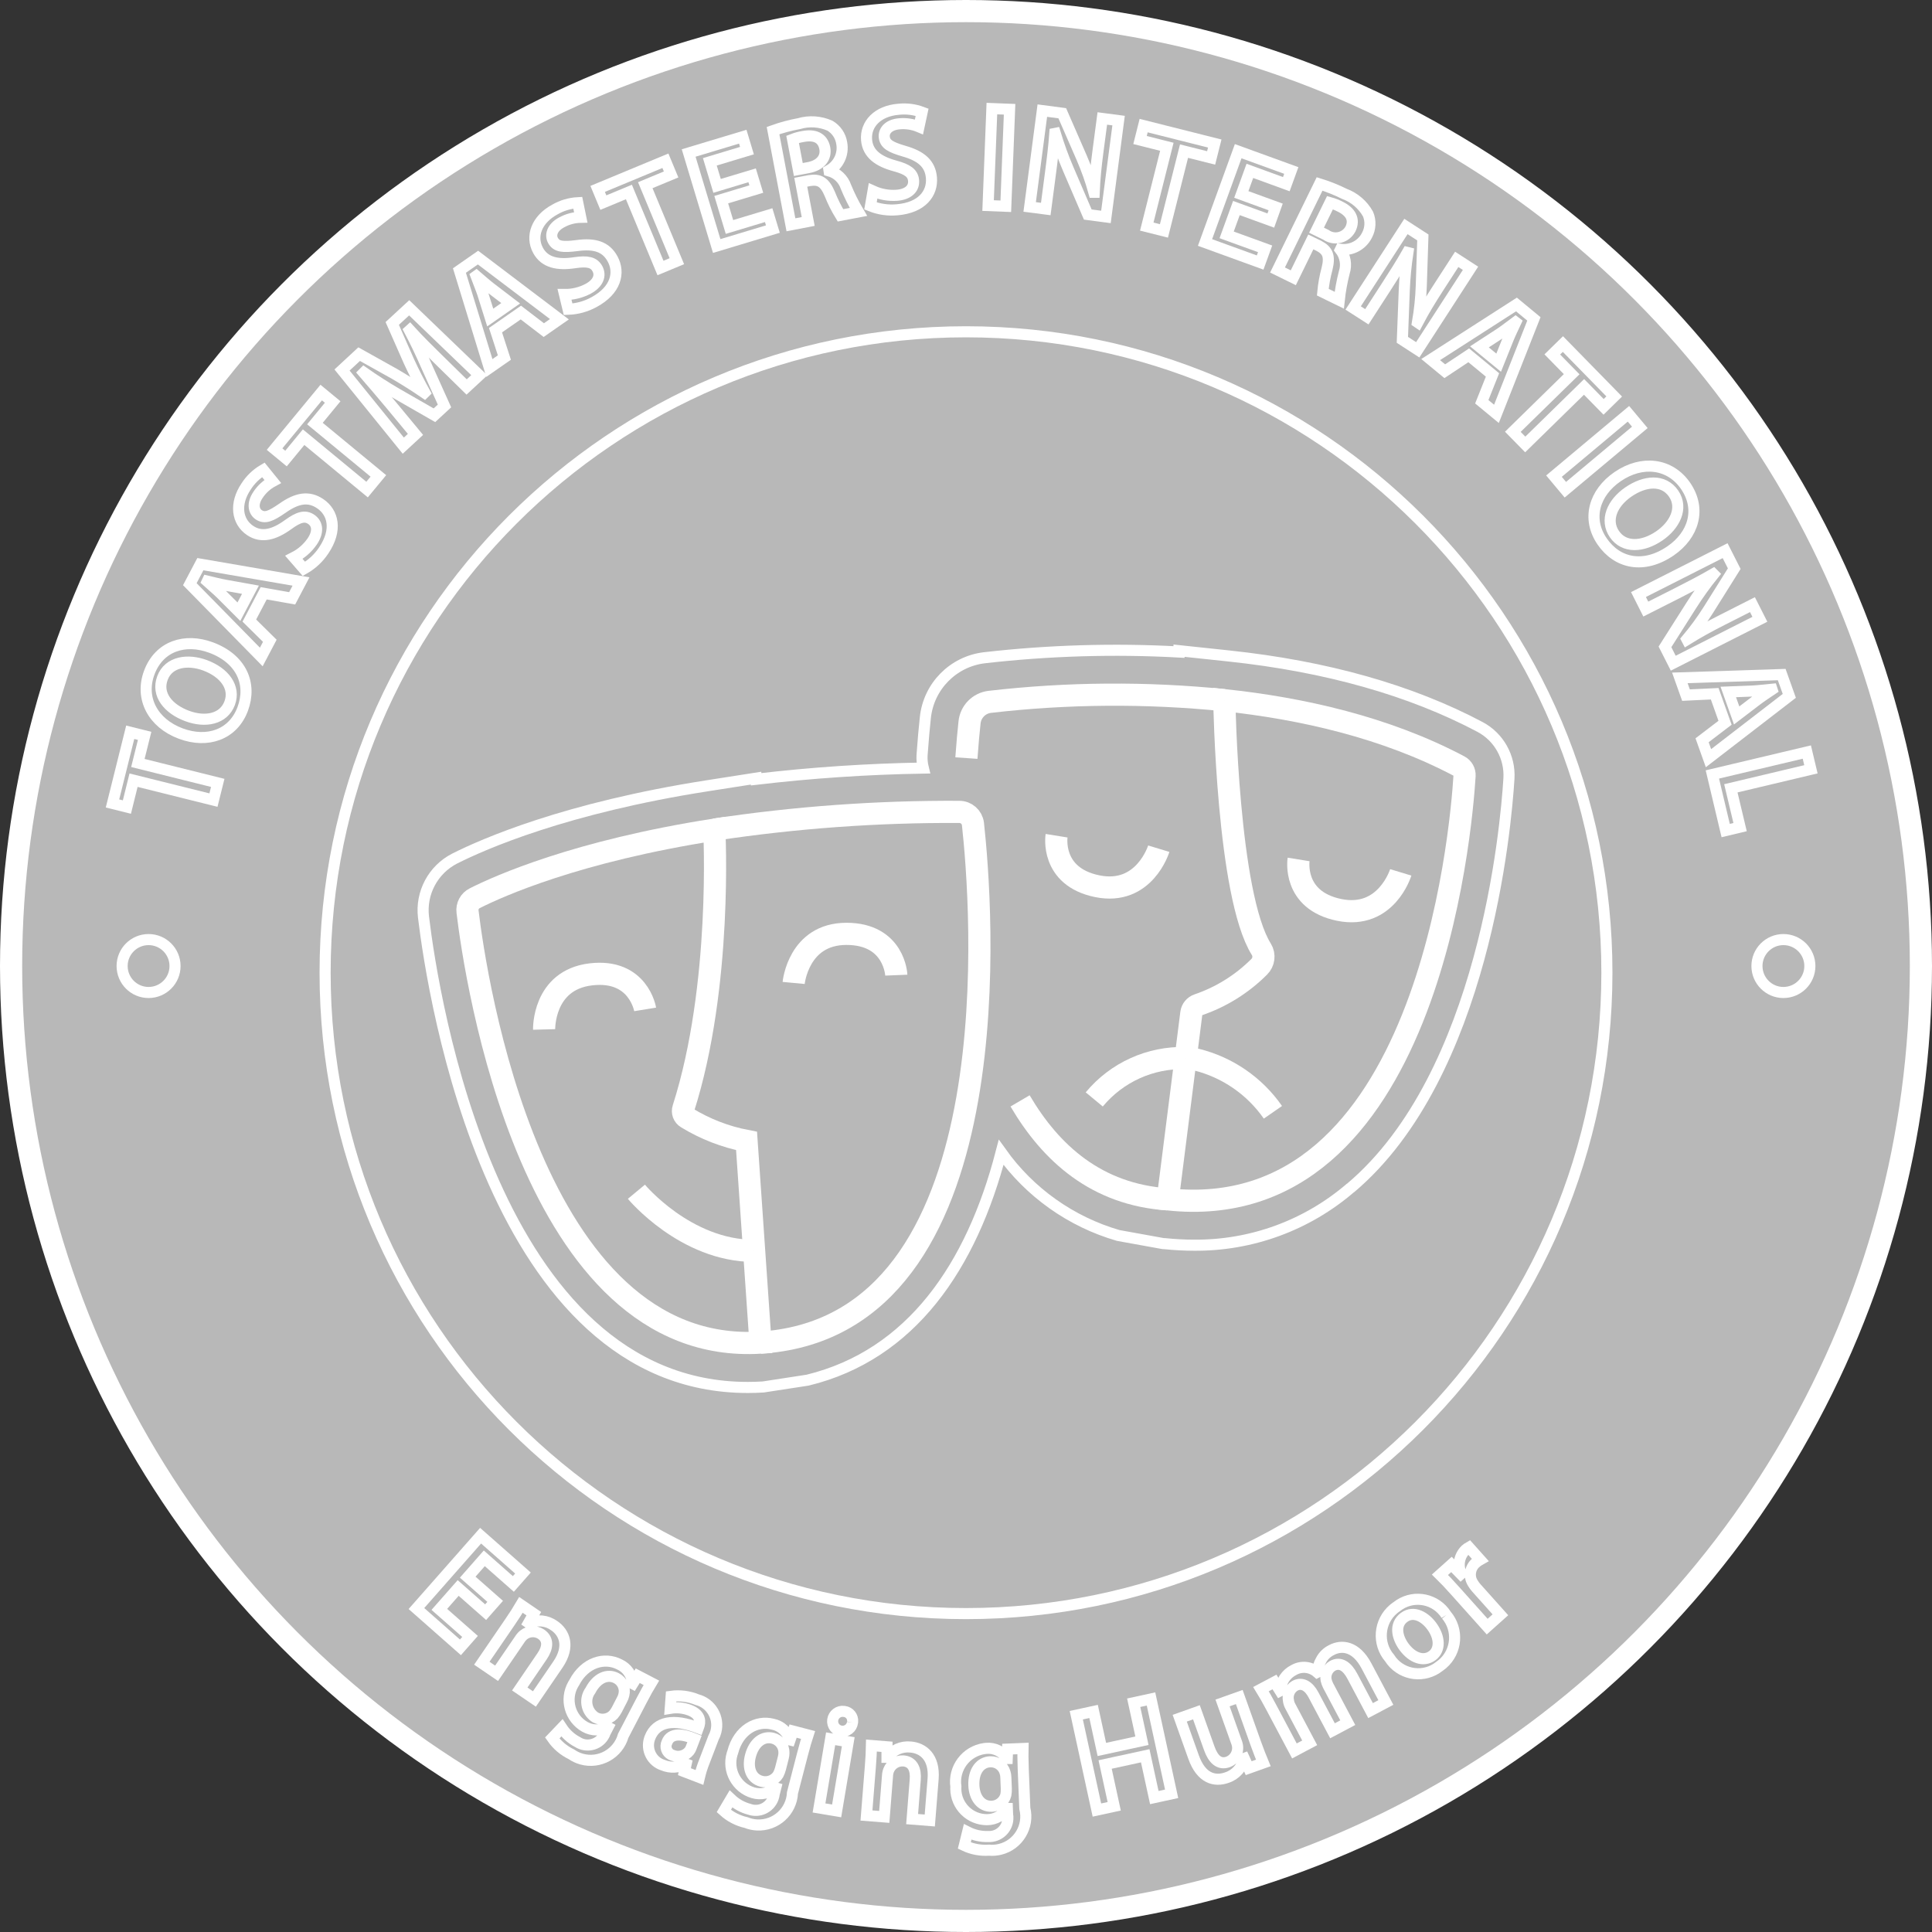 <svg width="174.308" height="174.308" viewBox="0 0 174.308 174.308" xmlns="http://www.w3.org/2000/svg" xmlns:xlink="http://www.w3.org/1999/xlink" overflow="hidden"><rect x="0" y="0" width="174.308" height="174.308" fill="#333333" stroke="none"/><style>
.MsftOfcThm_Background2_lumMod_75_Fill_v2 {
 fill:#B8B8B8; 
}
.MsftOfcThm_Background1_Stroke_v2 {
 stroke:#FFFFFF; 
}
</style>
<g id="pathways-badge-engaging-humor" transform="translate(-583.974 -74.23)"><path d="M423.281 87.384C423.281 134.966 384.709 173.538 337.127 173.538 289.545 173.538 250.973 134.966 250.973 87.384 250.973 39.803 289.545 1.23 337.127 1.23 384.708 1.229 423.28 39.801 423.281 87.382 423.281 87.383 423.281 87.383 423.281 87.384" id="Path_649770" class="MsftOfcThm_Background2_lumMod_75_Fill_v2 MsftOfcThm_Background1_Stroke_v2" stroke="#FFFFFF" fill="#B8B8B8" transform="translate(334 74)"/><circle cx="86.154" cy="86.154" r="86.154" id="Ellipse_90" class="MsftOfcThm_Background2_lumMod_75_Fill_v2 MsftOfcThm_Background1_Stroke_v2" stroke="#FFFFFF" stroke-width="2" stroke-miterlimit="10" fill="#B8B8B8" transform="translate(584.974 75.23)"/><path d="M293.788 145.682 291.311 143.5 289.611 145.431 292.381 147.87 291.514 148.855 287.545 145.355 293.335 138.783 297.157 142.151 296.289 143.136 293.667 140.824 292.172 142.524 294.648 144.706Z" id="Path_649771" class="MsftOfcThm_Background2_lumMod_75_Fill_v2 MsftOfcThm_Background1_Stroke_v2" stroke="#FFFFFF" fill="#B8B8B8" transform="translate(334 74)"/><path d="M295.957 146.615C296.367 146.015 296.7 145.501 296.976 145.028L298.136 145.819 297.666 146.647 297.698 146.669C298.445 146.332 299.315 146.421 299.978 146.902 300.892 147.525 301.435 148.76 300.306 150.414L298.189 153.514 296.868 152.614 298.882 149.66C299.395 148.908 299.504 148.148 298.782 147.66 298.301 147.348 297.675 147.376 297.224 147.731 297.088 147.842 296.971 147.975 296.877 148.124L294.777 151.196 293.445 150.288Z" id="Path_649772" class="MsftOfcThm_Background2_lumMod_75_Fill_v2 MsftOfcThm_Background1_Stroke_v2" stroke="#FFFFFF" fill="#B8B8B8" transform="translate(334 74)"/><path d="M308.743 152.057C308.521 152.425 308.258 152.875 307.857 153.648L306.202 156.832C305.741 158.453 304.053 159.394 302.432 158.934 302.107 158.841 301.8 158.696 301.523 158.503 300.831 158.169 300.236 157.663 299.796 157.033L300.666 156.122C301.022 156.661 301.509 157.101 302.082 157.4 302.862 157.904 303.903 157.681 304.408 156.901 304.48 156.789 304.538 156.67 304.582 156.545L304.834 156.06 304.811 156.048C304.163 156.398 303.381 156.39 302.741 156.027 301.392 155.262 300.918 153.547 301.683 152.198 301.714 152.144 301.746 152.092 301.78 152.04 302.74 150.194 304.521 149.699 305.871 150.401 306.553 150.71 307.005 151.375 307.042 152.123L307.065 152.135 307.512 151.415ZM306.108 153.545C306.177 153.419 306.228 153.285 306.259 153.145 306.413 152.545 306.132 151.917 305.58 151.634 304.78 151.22 303.836 151.607 303.242 152.749 302.687 153.499 302.845 154.556 303.594 155.111 303.633 155.14 303.674 155.168 303.715 155.193 304.247 155.467 304.894 155.364 305.315 154.939 305.438 154.791 305.546 154.631 305.636 154.461Z" id="Path_649773" class="MsftOfcThm_Background2_lumMod_75_Fill_v2 MsftOfcThm_Background1_Stroke_v2" stroke="#FFFFFF" fill="#B8B8B8" transform="translate(334 74)"/><path d="M311.724 160.073 311.878 159.38 311.841 159.366C311.212 159.718 310.456 159.762 309.79 159.485 308.801 159.171 308.253 158.115 308.567 157.126 308.579 157.088 308.592 157.05 308.607 157.012 309.179 155.518 310.791 155.273 312.973 156.122L313.01 156.022C313.159 155.633 313.247 154.929 312.203 154.529 311.643 154.316 311.036 154.256 310.445 154.356L310.526 153.273C311.318 153.166 312.125 153.27 312.864 153.573 314.131 153.901 314.892 155.193 314.564 156.46 314.516 156.648 314.444 156.829 314.351 157L313.532 159.138C313.342 159.61 313.188 160.096 313.072 160.592ZM312.637 157.108C311.589 156.679 310.493 156.523 310.149 157.422 309.945 157.838 310.117 158.341 310.533 158.544 310.578 158.566 310.625 158.584 310.673 158.598 311.193 158.807 311.789 158.659 312.151 158.231 312.225 158.138 312.283 158.033 312.325 157.922Z" id="Path_649774" class="MsftOfcThm_Background2_lumMod_75_Fill_v2 MsftOfcThm_Background1_Stroke_v2" stroke="#FFFFFF" fill="#B8B8B8" transform="translate(334 74)"/><path d="M322.878 156.762C322.746 157.171 322.59 157.668 322.373 158.512L321.473 161.986C321.39 163.668 319.958 164.965 318.276 164.881 317.937 164.865 317.604 164.791 317.289 164.665 316.54 164.496 315.847 164.137 315.277 163.622L315.918 162.539C316.387 162.984 316.961 163.303 317.586 163.466 318.461 163.78 319.425 163.325 319.738 162.45 319.783 162.326 319.813 162.197 319.827 162.066L319.962 161.537 319.938 161.53C319.386 162.017 318.622 162.185 317.916 161.975 316.429 161.533 315.582 159.968 316.025 158.482 316.042 158.423 316.062 158.365 316.083 158.307 316.604 156.293 318.228 155.407 319.701 155.79 320.436 155.936 321.027 156.483 321.229 157.205L321.254 157.211 321.529 156.411ZM320.646 158.804C320.684 158.664 320.704 158.52 320.703 158.375 320.718 157.756 320.303 157.209 319.703 157.056 318.834 156.832 317.997 157.421 317.675 158.668 317.406 159.712 317.716 160.692 318.686 160.943 319.265 161.091 319.873 160.845 320.186 160.336 320.273 160.165 320.342 159.985 320.392 159.799Z" id="Path_649775" class="MsftOfcThm_Background2_lumMod_75_Fill_v2 MsftOfcThm_Background1_Stroke_v2" stroke="#FFFFFF" fill="#B8B8B8" transform="translate(334 74)"/><path d="M323.867 163.347 324.915 157.104 326.505 157.371 325.457 163.613ZM326.887 155.647C326.821 156.14 326.368 156.485 325.875 156.419 325.382 156.353 325.037 155.9 325.103 155.407 325.169 154.915 325.622 154.569 326.115 154.635 326.126 154.637 326.136 154.638 326.147 154.64 326.612 154.689 326.948 155.106 326.899 155.571 326.896 155.596 326.892 155.622 326.887 155.647" id="Path_649776" class="MsftOfcThm_Background2_lumMod_75_Fill_v2 MsftOfcThm_Background1_Stroke_v2" stroke="#FFFFFF" fill="#B8B8B8" transform="translate(334 74)"/><path d="M328.5 159.6C328.557 158.874 328.592 158.265 328.6 157.717L330 157.828 330 158.78 330.039 158.78C330.52 158.117 331.319 157.762 332.133 157.85 333.233 157.937 334.317 158.739 334.16 160.734L333.86 164.478 332.267 164.352 332.548 160.79C332.619 159.883 332.337 159.17 331.469 159.101 330.896 159.069 330.367 159.405 330.151 159.936 330.088 160.1 330.053 160.273 330.046 160.449L329.753 164.154 328.147 164.027Z" id="Path_649777" class="MsftOfcThm_Background2_lumMod_75_Fill_v2 MsftOfcThm_Background1_Stroke_v2" stroke="#FFFFFF" fill="#B8B8B8" transform="translate(334 74)"/><path d="M342.271 157.981C342.262 158.411 342.257 158.931 342.291 159.801L342.435 163.385C342.84 165.019 341.844 166.673 340.21 167.078 339.881 167.16 339.541 167.186 339.203 167.156 338.437 167.21 337.67 167.065 336.976 166.737L337.276 165.516C337.853 165.807 338.494 165.946 339.139 165.922 340.066 165.97 340.857 165.258 340.905 164.331 340.912 164.2 340.903 164.069 340.88 163.941L340.859 163.395 340.832 163.395C340.444 164.02 339.762 164.402 339.026 164.404 337.476 164.41 336.214 163.158 336.208 161.608 336.208 161.545 336.21 161.483 336.214 161.421 335.976 159.764 337.126 158.227 338.784 157.988 338.839 157.98 338.894 157.974 338.95 157.969 339.696 157.899 340.418 158.252 340.822 158.883L340.847 158.883 340.878 158.037ZM340.723 160.581C340.72 160.436 340.697 160.292 340.654 160.154 340.489 159.557 339.933 159.153 339.314 159.181 338.414 159.216 337.787 160.022 337.838 161.308 337.881 162.385 338.462 163.233 339.461 163.193 340.057 163.168 340.568 162.758 340.722 162.181 340.756 161.992 340.77 161.799 340.764 161.607Z" id="Path_649778" class="MsftOfcThm_Background2_lumMod_75_Fill_v2 MsftOfcThm_Background1_Stroke_v2" stroke="#FFFFFF" fill="#B8B8B8" transform="translate(334 74)"/><path d="M348.639 154.64 349.384 158.068 353.002 157.281 352.257 153.853 353.819 153.513 355.68 162.07 354.118 162.41 353.298 158.639 349.68 159.426 350.5 163.197 348.939 163.536 347.077 154.979Z" id="Path_649779" class="MsftOfcThm_Background2_lumMod_75_Fill_v2 MsftOfcThm_Background1_Stroke_v2" stroke="#FFFFFF" fill="#B8B8B8" transform="translate(334 74)"/><path d="M363.269 157.514C363.522 158.224 363.756 158.804 363.956 159.285L362.632 159.757 362.232 158.876 362.207 158.885C362.042 159.695 361.453 160.353 360.666 160.607 359.576 160.995 358.352 160.7 357.659 158.751L356.411 155.251 357.917 154.714 359.074 157.961C359.427 158.954 359.974 159.477 360.774 159.194 361.281 158.999 361.622 158.518 361.638 157.975 361.641 157.805 361.614 157.636 361.558 157.475L360.275 153.875 361.782 153.339Z" id="Path_649780" class="MsftOfcThm_Background2_lumMod_75_Fill_v2 MsftOfcThm_Background1_Stroke_v2" stroke="#FFFFFF" fill="#B8B8B8" transform="translate(334 74)"/><path d="M364.671 154.269C364.33 153.626 364.032 153.092 363.742 152.627L364.96 151.982 365.46 152.782 365.494 152.764C365.53 151.966 365.997 151.251 366.713 150.897 367.387 150.514 368.229 150.599 368.813 151.109L368.836 151.097C368.857 150.721 368.966 150.356 369.155 150.031 369.362 149.626 369.695 149.3 370.104 149.101 371.034 148.607 372.311 148.74 373.261 150.533L375.008 153.833 373.629 154.563 371.991 151.472C371.498 150.542 370.885 150.16 370.206 150.52 369.761 150.777 369.525 151.284 369.614 151.79 369.654 151.966 369.715 152.136 369.795 152.298L371.572 155.653 370.194 156.383 368.477 153.143C368.063 152.362 367.461 151.975 366.806 152.322 366.343 152.596 366.107 153.136 366.221 153.662 366.243 153.838 366.298 154.007 366.384 154.162L368.137 157.471 366.759 158.202Z" id="Path_649781" class="MsftOfcThm_Background2_lumMod_75_Fill_v2 MsftOfcThm_Background1_Stroke_v2" stroke="#FFFFFF" fill="#B8B8B8" transform="translate(334 74)"/><path d="M380.46 145.938C381.586 147.255 381.431 149.235 380.114 150.361 380.024 150.438 379.93 150.51 379.832 150.576 378.507 151.628 376.58 151.406 375.529 150.082 375.462 149.998 375.4 149.911 375.343 149.821 374.221 148.508 374.376 146.534 375.689 145.412 375.788 145.328 375.892 145.25 376.001 145.178 377.315 144.135 379.226 144.355 380.269 145.669 380.338 145.755 380.401 145.845 380.46 145.938M376.651 148.813C377.375 149.798 378.402 150.188 379.189 149.613 379.922 149.075 379.906 147.975 379.152 146.947 378.567 146.147 377.542 145.5 376.662 146.147 375.75 146.816 376.028 147.966 376.651 148.815" id="Path_649782" class="MsftOfcThm_Background2_lumMod_75_Fill_v2 MsftOfcThm_Background1_Stroke_v2" stroke="#FFFFFF" fill="#B8B8B8" transform="translate(334 74)"/><path d="M381.291 143.791C380.719 143.151 380.302 142.705 379.891 142.305L380.928 141.377 381.772 142.244 381.811 142.209C381.465 141.48 381.62 140.612 382.198 140.048 382.292 139.963 382.395 139.888 382.505 139.826L383.511 140.95C383.373 141.027 383.245 141.119 383.127 141.224 382.583 141.687 382.472 142.483 382.867 143.078 382.952 143.22 383.049 143.354 383.158 143.478L385.342 145.919 384.15 146.986Z" id="Path_649783" class="MsftOfcThm_Background2_lumMod_75_Fill_v2 MsftOfcThm_Background1_Stroke_v2" stroke="#FFFFFF" fill="#B8B8B8" transform="translate(334 74)"/><path d="M262.023 70.62 261.423 73.043 260.123 72.719 261.723 66.296 263.023 66.62 262.413 69.068 269.619 70.863 269.232 72.415Z" id="Path_649784" class="MsftOfcThm_Background2_lumMod_75_Fill_v2 MsftOfcThm_Background1_Stroke_v2" stroke="#FFFFFF" fill="#B8B8B8" transform="translate(334 74)"/><path d="M269.016 58.652C271.768 59.679 272.716 61.934 271.87 64.199 271.006 66.512 268.695 67.314 266.284 66.414 263.763 65.473 262.577 63.226 263.441 60.914 264.336 58.514 266.678 57.781 269.016 58.654M266.85 64.824C268.519 65.447 270.16 65.102 270.696 63.666 271.232 62.23 270.203 60.901 268.486 60.26 266.939 59.682 265.192 59.904 264.632 61.401 264.072 62.898 265.158 64.192 266.85 64.824" id="Path_649785" class="MsftOfcThm_Background2_lumMod_75_Fill_v2 MsftOfcThm_Background1_Stroke_v2" stroke="#FFFFFF" fill="#B8B8B8" transform="translate(334 74)"/><path d="M272.47 56.219 274.316 58.043 273.547 59.504 267.1 52.936 268.05 51.13 277.132 52.693 276.332 54.212 273.764 53.757ZM272.57 53.435 270.34 53.035C269.789 52.935 269.192 52.785 268.683 52.663L268.672 52.686C269.059 53.037 269.54 53.437 269.927 53.818L271.527 55.418Z" id="Path_649786" class="MsftOfcThm_Background2_lumMod_75_Fill_v2 MsftOfcThm_Background1_Stroke_v2" stroke="#FFFFFF" fill="#B8B8B8" transform="translate(334 74)"/><path d="M276.492 50.52C277.154 50.186 277.722 49.691 278.143 49.08 278.72 48.23 278.643 47.487 278.051 47.086 277.502 46.714 276.931 46.861 275.971 47.56 274.73 48.46 273.578 48.796 272.535 48.088 271.351 47.288 271.119 45.688 272.183 44.113 272.575 43.5 273.105 42.989 273.731 42.619L274.577 43.663C274.045 43.952 273.591 44.367 273.256 44.872 272.686 45.71 272.89 46.382 273.31 46.667 273.869 47.046 274.41 46.802 275.445 46.089 276.771 45.151 277.822 44.968 278.866 45.676 280.027 46.463 280.44 48.031 279.172 49.903 278.717 50.586 278.107 51.152 277.392 51.555Z" id="Path_649787" class="MsftOfcThm_Background2_lumMod_75_Fill_v2 MsftOfcThm_Background1_Stroke_v2" stroke="#FFFFFF" fill="#B8B8B8" transform="translate(334 74)"/><path d="M277.366 39.673 275.778 41.6 274.746 40.748 278.955 35.648 279.988 36.5 278.388 38.445 284.111 43.167 283.091 44.4Z" id="Path_649788" class="MsftOfcThm_Background2_lumMod_75_Fill_v2 MsftOfcThm_Background1_Stroke_v2" stroke="#FFFFFF" fill="#B8B8B8" transform="translate(334 74)"/><path d="M289.52 32.64C288.713 31.846 287.738 30.889 286.944 30.012L286.915 30.038C287.429 31.015 287.966 32.13 288.431 33.205L290.077 36.856 289.17 37.695 285.77 35.744C284.762 35.154 283.72 34.488 282.806 33.844L282.788 33.862C283.537 34.727 284.444 35.783 285.209 36.705L287.459 39.422 286.359 40.438 280.833 33.613 282.378 32.181 285.612 33.988C286.539 34.53 287.446 35.107 288.271 35.672L288.299 35.645C287.826 34.79 287.312 33.796 286.862 32.812L285.362 29.412 286.891 28 293.218 34.084 292.074 35.144Z" id="Path_649789" class="MsftOfcThm_Background2_lumMod_75_Fill_v2 MsftOfcThm_Background1_Stroke_v2" stroke="#FFFFFF" fill="#B8B8B8" transform="translate(334 74)"/><path d="M294.68 30.019 295.48 32.488 294.125 33.431 291.425 24.637 293.1 23.47 300.445 29.032 299.036 30.013 296.967 28.429ZM296.047 27.593 294.247 26.217C293.804 25.876 293.347 25.467 292.947 25.125L292.926 25.14C293.108 25.63 293.352 26.206 293.526 26.722L294.204 28.879Z" id="Path_649790" class="MsftOfcThm_Background2_lumMod_75_Fill_v2 MsftOfcThm_Background1_Stroke_v2" stroke="#FFFFFF" fill="#B8B8B8" transform="translate(334 74)"/><path d="M300.907 26.8C301.649 26.809 302.381 26.632 303.036 26.284 303.936 25.796 304.213 25.101 303.873 24.472 303.557 23.89 302.983 23.757 301.809 23.934 300.294 24.163 299.117 23.927 298.517 22.819 297.838 21.562 298.37 20.033 300.039 19.131 300.668 18.767 301.374 18.558 302.1 18.518L302.37 19.835C301.764 19.845 301.17 20.004 300.64 20.298 299.749 20.779 299.62 21.469 299.861 21.915 300.182 22.509 300.776 22.543 302.021 22.387 303.631 22.167 304.646 22.487 305.246 23.597 305.913 24.832 305.556 26.413 303.568 27.488 302.85 27.884 302.048 28.105 301.228 28.133Z" id="Path_649791" class="MsftOfcThm_Background2_lumMod_75_Fill_v2 MsftOfcThm_Background1_Stroke_v2" stroke="#FFFFFF" fill="#B8B8B8" transform="translate(334 74)"/><path d="M306.715 17.552 304.409 18.51 303.896 17.273 310.008 14.734 310.522 15.97 308.192 16.938 311.041 23.795 309.564 24.409Z" id="Path_649792" class="MsftOfcThm_Background2_lumMod_75_Fill_v2 MsftOfcThm_Background1_Stroke_v2" stroke="#FFFFFF" fill="#B8B8B8" transform="translate(334 74)"/><path d="M318.208 17.288 315.045 18.242 315.788 20.707 319.324 19.641 319.704 20.898 314.636 22.426 312.106 14.034 316.987 12.563 317.366 13.82 314.017 14.83 314.67 17 317.832 16.047Z" id="Path_649793" class="MsftOfcThm_Background2_lumMod_75_Fill_v2 MsftOfcThm_Background1_Stroke_v2" stroke="#FFFFFF" fill="#B8B8B8" transform="translate(334 74)"/><path d="M319.719 12.014C320.482 11.742 321.265 11.531 322.061 11.384 322.983 11.114 323.971 11.18 324.849 11.569 325.425 11.909 325.818 12.49 325.917 13.152 326.096 14.131 325.635 15.117 324.769 15.607L324.775 15.645C325.487 15.841 326.055 16.378 326.292 17.077 326.614 17.861 326.993 18.621 327.425 19.35L325.803 19.658C325.427 19.047 325.106 18.403 324.842 17.736 324.386 16.659 323.909 16.378 323.011 16.523L322.219 16.673 322.891 20.211 321.333 20.511ZM322 15.524 322.933 15.347C323.993 15.147 324.55 14.457 324.388 13.602 324.208 12.656 323.461 12.348 322.439 12.543 322.112 12.595 321.791 12.682 321.483 12.803Z" id="Path_649794" class="MsftOfcThm_Background2_lumMod_75_Fill_v2 MsftOfcThm_Background1_Stroke_v2" stroke="#FFFFFF" fill="#B8B8B8" transform="translate(334 74)"/><path d="M328.741 17.464C329.417 17.77 330.159 17.902 330.899 17.847 331.923 17.763 332.453 17.236 332.399 16.524 332.345 15.863 331.872 15.511 330.725 15.201 329.244 14.801 328.262 14.113 328.158 12.856 328.04 11.431 329.142 10.245 331.034 10.089 331.757 10.009 332.488 10.101 333.169 10.356L332.886 11.671C332.327 11.437 331.719 11.344 331.116 11.4 330.105 11.483 329.71 12.063 329.752 12.568 329.807 13.242 330.338 13.511 331.541 13.868 333.103 14.313 333.905 15.016 334.009 16.268 334.124 17.668 333.162 18.968 330.909 19.158 330.093 19.232 329.27 19.113 328.509 18.808Z" id="Path_649795" class="MsftOfcThm_Background2_lumMod_75_Fill_v2 MsftOfcThm_Background1_Stroke_v2" stroke="#FFFFFF" fill="#B8B8B8" transform="translate(334 74)"/><rect x="0" y="0" width="8.759" height="1.599" id="Rectangle_18857" class="MsftOfcThm_Background2_lumMod_75_Fill_v2 MsftOfcThm_Background1_Stroke_v2" stroke="#FFFFFF" fill="#B8B8B8" transform="matrix(0.039 -0.999 0.999 0.039 673.121 92.777)"/><path d="M342.872 18.9 344.014 10.21 345.814 10.447 347.568 14.468C348.005 15.478 348.373 16.517 348.668 17.577L348.694 17.577C348.743 16.403 348.851 15.277 349.026 13.948L349.426 10.918 350.895 11.111 349.754 19.802 348.116 19.586 346.348 15.472C345.9 14.425 345.511 13.354 345.182 12.263L345.142 12.271C345.059 13.401 344.922 14.55 344.733 15.981L344.325 19.088Z" id="Path_649796" class="MsftOfcThm_Background2_lumMod_75_Fill_v2 MsftOfcThm_Background1_Stroke_v2" stroke="#FFFFFF" fill="#B8B8B8" transform="translate(334 74)"/><path d="M355.249 13.472 352.829 12.863 353.156 11.563 359.571 13.179 359.244 14.479 356.799 13.864 354.987 21.064 353.437 20.674Z" id="Path_649797" class="MsftOfcThm_Background2_lumMod_75_Fill_v2 MsftOfcThm_Background1_Stroke_v2" stroke="#FFFFFF" fill="#B8B8B8" transform="translate(334 74)"/><path d="M364.628 20.128 361.524 19 360.644 21.42 364.115 22.681 363.666 23.916 358.692 22.108 361.685 13.871 366.476 15.611 366.027 16.846 362.739 15.646 361.967 17.773 365.067 18.901Z" id="Path_649798" class="MsftOfcThm_Background2_lumMod_75_Fill_v2 MsftOfcThm_Background1_Stroke_v2" stroke="#FFFFFF" fill="#B8B8B8" transform="translate(334 74)"/><path d="M369.029 16.825C369.802 17.065 370.555 17.366 371.28 17.725 372.18 18.061 372.931 18.705 373.4 19.543 373.658 20.16 373.624 20.861 373.307 21.45 372.863 22.34 371.905 22.852 370.918 22.726L370.901 22.761C371.352 23.345 371.485 24.114 371.256 24.815 371.045 25.636 370.893 26.472 370.802 27.315L369.319 26.59C369.386 25.876 369.514 25.169 369.702 24.477 369.982 23.342 369.769 22.832 368.963 22.409L368.239 22.056 366.658 25.289 365.234 24.589ZM368.753 21 369.605 21.417C370.289 21.899 371.234 21.735 371.716 21.052 371.752 21 371.785 20.947 371.815 20.891 372.236 20.027 371.823 19.334 370.89 18.877 370.597 18.723 370.288 18.601 369.968 18.514Z" id="Path_649799" class="MsftOfcThm_Background2_lumMod_75_Fill_v2 MsftOfcThm_Background1_Stroke_v2" stroke="#FFFFFF" fill="#B8B8B8" transform="translate(334 74)"/><path d="M372.058 28.017 376.82 20.664 378.347 21.653 378.204 26.035C378.165 27.134 378.05 28.229 377.862 29.313L377.884 29.328C378.432 28.289 379.014 27.319 379.742 26.195L381.402 23.631 382.646 24.436 377.884 31.79 376.498 30.89 376.669 26.418C376.715 25.279 376.824 24.144 376.995 23.018L376.955 23.008C376.396 23.992 375.778 24.97 374.994 26.181L373.294 28.81Z" id="Path_649800" class="MsftOfcThm_Background2_lumMod_75_Fill_v2 MsftOfcThm_Background1_Stroke_v2" stroke="#FFFFFF" fill="#B8B8B8" transform="translate(334 74)"/><path d="M382.485 32.287 380.324 33.722 379.051 32.672 386.791 27.701 388.365 29.001 384.986 37.569 383.663 36.477 384.63 34.058ZM385.185 32.951 386.027 30.851C386.236 30.333 386.505 29.781 386.727 29.307L386.706 29.291C386.284 29.599 385.795 29.991 385.344 30.291L383.45 31.525Z" id="Path_649801" class="MsftOfcThm_Background2_lumMod_75_Fill_v2 MsftOfcThm_Background1_Stroke_v2" stroke="#FFFFFF" fill="#B8B8B8" transform="translate(334 74)"/><path d="M391.771 33.992 390.025 32.208 390.982 31.271 395.611 36 394.654 36.937 392.889 35.137 387.584 40.33 386.464 39.187Z" id="Path_649802" class="MsftOfcThm_Background2_lumMod_75_Fill_v2 MsftOfcThm_Background1_Stroke_v2" stroke="#FFFFFF" fill="#B8B8B8" transform="translate(334 74)"/><rect x="0" y="0" width="8.761" height="1.598" id="Rectangle_18858" class="MsftOfcThm_Background2_lumMod_75_Fill_v2 MsftOfcThm_Background1_Stroke_v2" stroke="#FFFFFF" fill="#B8B8B8" transform="matrix(0.767 -0.642 0.642 0.767 724.176 117.188)"/><path d="M400.7 49.927C398.279 51.59 395.889 51.071 394.521 49.078 393.121 47.043 393.794 44.691 395.915 43.235 398.132 41.713 400.653 42.035 402.05 44.067 403.498 46.177 402.756 48.515 400.7 49.927M396.893 44.613C395.425 45.62 394.765 47.161 395.633 48.425 396.501 49.689 398.179 49.609 399.69 48.571 401.05 47.637 401.872 46.08 400.967 44.762 400.062 43.444 398.381 43.591 396.893 44.613" id="Path_649803" class="MsftOfcThm_Background2_lumMod_75_Fill_v2 MsftOfcThm_Background1_Stroke_v2" stroke="#FFFFFF" fill="#B8B8B8" transform="translate(334 74)"/><path d="M397.8 53.871 405.616 49.912 406.439 51.535 404.11 55.251C403.522 56.181 402.872 57.07 402.164 57.912L402.176 57.935C403.176 57.314 404.164 56.768 405.359 56.163L408.083 54.782 408.753 56.104 400.937 60.064 400.191 58.591 402.591 54.811C403.203 53.851 403.867 52.925 404.582 52.039L404.553 52.01C403.573 52.579 402.547 53.11 401.26 53.766L398.46 55.182Z" id="Path_649804" class="MsftOfcThm_Background2_lumMod_75_Fill_v2 MsftOfcThm_Background1_Stroke_v2" stroke="#FFFFFF" fill="#B8B8B8" transform="translate(334 74)"/><path d="M404.677 62.821 402.086 62.944 401.532 61.39 410.722 61.09 411.408 63.012 404.115 68.633 403.539 67.018 405.61 65.438ZM406.657 64.777 408.457 63.404C408.902 63.066 409.417 62.731 409.85 62.438L409.842 62.413C409.321 62.461 408.702 62.544 408.16 62.572L405.902 62.66Z" id="Path_649805" class="MsftOfcThm_Background2_lumMod_75_Fill_v2 MsftOfcThm_Background1_Stroke_v2" stroke="#FFFFFF" fill="#B8B8B8" transform="translate(334 74)"/><path d="M412.988 68.081 413.358 69.637 406.134 71.353 406.967 74.853 405.667 75.163 404.467 70.103Z" id="Path_649806" class="MsftOfcThm_Background2_lumMod_75_Fill_v2 MsftOfcThm_Background1_Stroke_v2" stroke="#FFFFFF" fill="#B8B8B8" transform="translate(334 74)"/><path d="M391.846 87.989C391.846 117.471 367.946 141.371 338.464 141.371 308.982 141.371 285.082 117.471 285.082 87.989 285.082 58.507 308.982 34.607 338.464 34.607 367.946 34.607 391.846 58.507 391.846 87.989" id="Path_649807" class="MsftOfcThm_Background2_lumMod_75_Fill_v2 MsftOfcThm_Background1_Stroke_v2" stroke="#FFFFFF" fill="#B8B8B8" transform="translate(334 74)"/><path d="M318.015 113.085C324.215 113.085 328.623 106.749 329.45 104.408" id="Path_649808" class="MsftOfcThm_Background2_lumMod_75_Fill_v2 MsftOfcThm_Background1_Stroke_v2" stroke="#FFFFFF" stroke-width="2" stroke-miterlimit="10" fill="#B8B8B8" transform="translate(334 74)"/><path d="M318.585 121.364C319.031 121.337 319.485 121.293 319.946 121.232 341.563 118.377 338.508 81.404 337.755 74.567 337.679 73.943 337.147 73.476 336.519 73.48 329.122 73.441 321.733 73.975 314.419 75.08" id="Path_649809" class="MsftOfcThm_Background2_lumMod_75_Fill_v2 MsftOfcThm_Background1_Stroke_v2" stroke="#FFFFFF" stroke-width="2" stroke-miterlimit="10" fill="#B8B8B8" transform="translate(334 74)"/><path d="M318.585 121.364C297.87 122.626 292.855 88.288 292.157 82.489 292.09 81.985 292.352 81.494 292.808 81.268 294.987 80.168 302.003 77.025 314.417 75.085 314.417 75.085 315.177 89.145 311.627 100.246 311.521 100.562 311.65 100.909 311.936 101.079 313.594 102.094 315.42 102.801 317.329 103.168Z" id="Path_649810" class="MsftOfcThm_Background2_lumMod_75_Fill_v2 MsftOfcThm_Background1_Stroke_v2" stroke="#FFFFFF" fill="#B8B8B8" transform="translate(334 74)"/><path d="M318.585 121.364C297.87 122.626 292.855 88.288 292.157 82.489 292.09 81.985 292.352 81.494 292.808 81.268 294.987 80.168 302.003 77.025 314.417 75.085 314.417 75.085 315.177 89.145 311.627 100.246 311.521 100.562 311.65 100.909 311.936 101.079 313.594 102.094 315.42 102.801 317.329 103.168Z" id="Path_649811" class="MsftOfcThm_Background2_lumMod_75_Fill_v2 MsftOfcThm_Background1_Stroke_v2" stroke="#FFFFFF" stroke-width="2" stroke-miterlimit="10" fill="#B8B8B8" transform="translate(334 74)"/><path d="M307.391 107.751C307.391 107.751 311.814 113.085 318.015 113.085" id="Path_649812" class="MsftOfcThm_Background2_lumMod_75_Fill_v2 MsftOfcThm_Background1_Stroke_v2" stroke="#FFFFFF" stroke-width="2" stroke-miterlimit="10" fill="#B8B8B8" transform="translate(334 74)"/><path d="M321.579 88.913C321.579 88.913 321.993 84.484 326.341 84.484 330.689 84.484 330.841 88.21 330.841 88.21" id="Path_649813" class="MsftOfcThm_Background2_lumMod_75_Fill_v2 MsftOfcThm_Background1_Stroke_v2" stroke="#FFFFFF" stroke-width="2" stroke-miterlimit="10" fill="#B8B8B8" transform="translate(334 74)"/><path d="M299.065 93.109C299.065 93.109 298.944 88.662 303.265 88.14 307.586 87.618 308.181 91.3 308.181 91.3" id="Path_649814" class="MsftOfcThm_Background2_lumMod_75_Fill_v2 MsftOfcThm_Background1_Stroke_v2" stroke="#FFFFFF" stroke-width="2" stroke-miterlimit="10" fill="#B8B8B8" transform="translate(334 74)"/><path d="M357.461 91.621C357.51 91.284 357.743 91.002 358.066 90.892 360.141 90.185 362.027 89.011 363.577 87.46 364.004 87.045 364.087 86.389 363.777 85.881 360.715 81.02 360.432 63.401 360.432 63.401 367.412 64.144 374.994 65.845 381.623 69.354 381.94 69.52 382.13 69.857 382.109 70.214 381.799 75.228 378.764 110.963 355.331 108.436Z" id="Path_649815" class="MsftOfcThm_Background2_lumMod_75_Fill_v2 MsftOfcThm_Background1_Stroke_v2" stroke="#FFFFFF" fill="#B8B8B8" transform="translate(334 74)"/><path d="M357.461 91.621C357.51 91.284 357.743 91.002 358.066 90.892 360.141 90.185 362.027 89.011 363.577 87.46 364.004 87.045 364.087 86.389 363.777 85.881 360.715 81.02 360.432 63.401 360.432 63.401 367.412 64.144 374.994 65.845 381.623 69.354 381.94 69.52 382.13 69.857 382.109 70.214 381.799 75.228 378.764 110.963 355.331 108.436Z" id="Path_649816" class="MsftOfcThm_Background2_lumMod_75_Fill_v2 MsftOfcThm_Background1_Stroke_v2" stroke="#FFFFFF" stroke-width="2" stroke-miterlimit="10" fill="#B8B8B8" transform="translate(334 74)"/><path d="M356.946 95.692C353.769 95.599 350.727 96.975 348.699 99.422" id="Path_649817" class="MsftOfcThm_Background2_lumMod_75_Fill_v2 MsftOfcThm_Background1_Stroke_v2" stroke="#FFFFFF" stroke-width="2" stroke-miterlimit="10" fill="#B8B8B8" transform="translate(334 74)"/><path d="M364.818 100.584C363.169 98.21 360.711 96.519 357.905 95.826 357.588 95.762 357.268 95.717 356.946 95.693" id="Path_649818" class="MsftOfcThm_Background2_lumMod_75_Fill_v2 MsftOfcThm_Background1_Stroke_v2" stroke="#FFFFFF" stroke-width="2" stroke-miterlimit="10" fill="#B8B8B8" transform="translate(334 74)"/><path d="M376.352 78.937C376.352 78.937 375.06 83.194 370.8 82.323 366.54 81.452 367.136 77.771 367.136 77.771" id="Path_649819" class="MsftOfcThm_Background2_lumMod_75_Fill_v2 MsftOfcThm_Background1_Stroke_v2" stroke="#FFFFFF" stroke-width="2" stroke-miterlimit="10" fill="#B8B8B8" transform="translate(334 74)"/><path d="M354.52 76.8C354.52 76.8 353.228 81.057 348.968 80.186 344.708 79.315 345.3 75.63 345.3 75.63" id="Path_649820" class="MsftOfcThm_Background2_lumMod_75_Fill_v2 MsftOfcThm_Background1_Stroke_v2" stroke="#FFFFFF" stroke-width="2" stroke-miterlimit="10" fill="#B8B8B8" transform="translate(334 74)"/><path d="M355.327 108.436C348.914 108.012 344.784 104.283 342.007 99.553" id="Path_649821" class="MsftOfcThm_Background2_lumMod_75_Fill_v2 MsftOfcThm_Background1_Stroke_v2" stroke="#FFFFFF" stroke-width="2" stroke-miterlimit="10" fill="#B8B8B8" transform="translate(334 74)"/><path d="M337.164 68.625C337.255 67.325 337.358 66.23 337.447 65.414 337.543 64.444 338.299 63.671 339.266 63.553 346.294 62.741 353.388 62.69 360.427 63.401" id="Path_649822" class="MsftOfcThm_Background2_lumMod_75_Fill_v2 MsftOfcThm_Background1_Stroke_v2" stroke="#FFFFFF" stroke-width="2" stroke-miterlimit="10" fill="#B8B8B8" transform="translate(334 74)"/><path d="M337.128 30.165C305.193 30.165 279.305 56.053 279.305 87.988 279.305 119.923 305.193 145.811 337.128 145.811 369.062 145.811 394.95 119.923 394.951 87.989 394.951 56.054 369.063 30.166 337.128 30.165M371.82 107.4C367.89 110.785 362.862 112.623 357.676 112.573 356.808 112.571 355.94 112.525 355.076 112.436L355.058 112.436 355.037 112.436C354.988 112.436 354.937 112.43 354.892 112.425L350.863 111.696C346.597 110.46 342.875 107.818 340.3 104.2 337.623 114.5 332.179 122.47 322.841 124.749L318.833 125.365 318.833 125.365C318.359 125.394 317.889 125.408 317.433 125.408 294.479 125.408 289.049 90.161 288.182 82.967 287.924 80.791 289.048 78.684 291 77.688 293.6 76.378 301 73.12 313.8 71.122L318.187 70.436 318.192 70.536C323.2 69.947 328.234 69.609 333.275 69.526 333.18 69.142 333.142 68.747 333.164 68.352 333.264 66.986 333.364 65.844 333.459 64.99 333.748 62.16 335.962 59.909 338.787 59.573 344.616 58.908 350.49 58.734 356.348 59.055L356.348 58.935 360.856 59.414C369.628 60.348 377.247 62.501 383.499 65.814 385.206 66.719 386.228 68.538 386.113 70.467 385.843 74.851 383.883 97.236 371.824 107.41" id="Path_649823" class="MsftOfcThm_Background2_lumMod_75_Fill_v2 MsftOfcThm_Background1_Stroke_v2" stroke="#FFFFFF" fill="#B8B8B8" transform="translate(334 74)"/><path d="M265.766 87.384C265.768 88.702 264.7 89.772 263.382 89.774 262.064 89.776 260.994 88.708 260.992 87.39 260.99 86.072 262.058 85.002 263.376 85 263.377 85 263.378 85 263.379 85 264.697 85 265.766 86.069 265.766 87.387" id="Path_649824" class="MsftOfcThm_Background2_lumMod_75_Fill_v2 MsftOfcThm_Background1_Stroke_v2" stroke="#FFFFFF" fill="#B8B8B8" transform="translate(334 74)"/><path d="M413.263 87.384C413.265 88.702 412.197 89.772 410.879 89.774 409.561 89.776 408.491 88.708 408.489 87.39 408.487 86.072 409.555 85.002 410.873 85 410.874 85 410.875 85 410.876 85 412.194 85 413.263 86.069 413.263 87.387" id="Path_649825" class="MsftOfcThm_Background2_lumMod_75_Fill_v2 MsftOfcThm_Background1_Stroke_v2" stroke="#FFFFFF" fill="#B8B8B8" transform="translate(334 74)"/></g></svg>